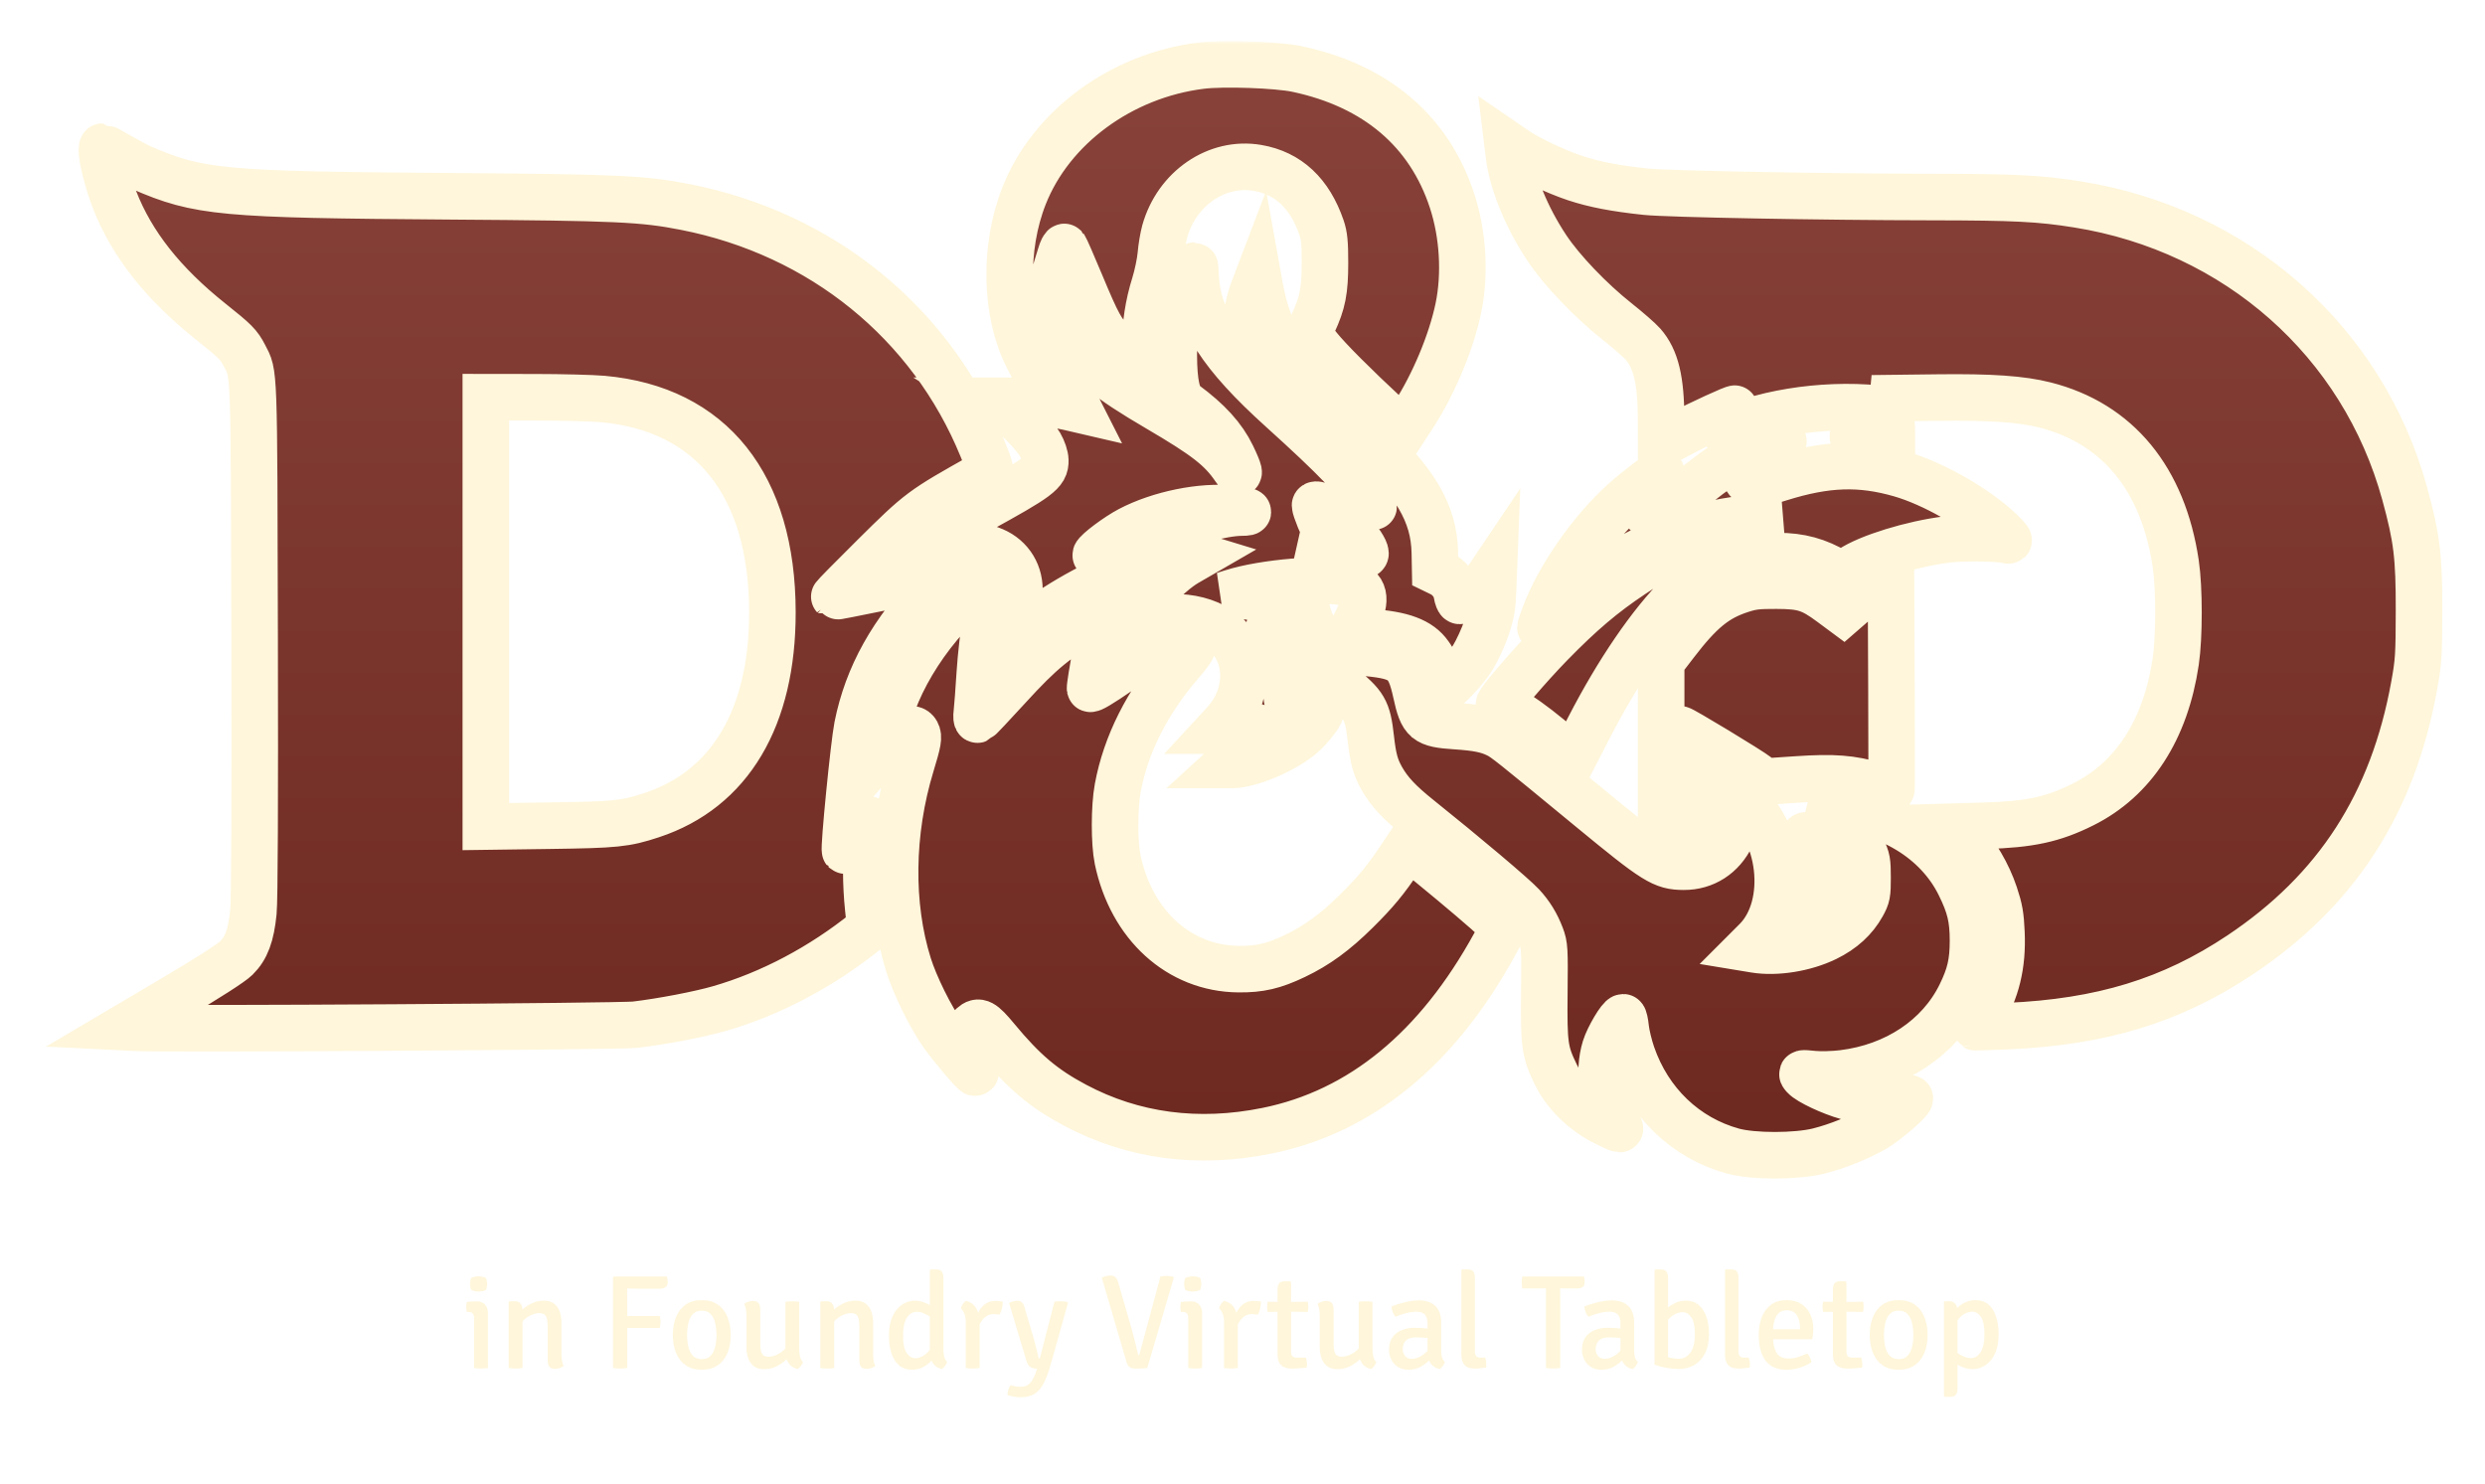 <svg width="427" height="255" viewBox="0 0 427 255" fill="none" xmlns="http://www.w3.org/2000/svg">
<g filter="url(#filter0_d)">
<mask id="path-1-outside-1" maskUnits="userSpaceOnUse" x="7.502" y="7.056" width="413" height="196" fill="black">
<rect fill="white" x="7.502" y="7.056" width="413" height="196"/>
<path fill-rule="evenodd" clip-rule="evenodd" d="M206.403 11.279C192.674 12.98 180.618 21.843 175.962 33.657C172.436 42.603 172.71 53.935 176.635 61.527L177.789 63.761L177.987 60.199C178.163 57.008 178.369 56.054 179.964 51.061C180.943 47.994 181.958 44.747 182.219 43.845C182.481 42.942 182.8 42.315 182.929 42.451C183.058 42.586 184.291 45.404 185.67 48.711C188.61 55.766 189.323 57.06 191.36 59.044C192.605 60.257 196.24 62.991 196.599 62.984C196.651 62.984 196.713 61.555 196.737 59.81C196.793 55.754 197.302 52.401 198.397 48.893C198.875 47.359 199.356 45.059 199.465 43.782C199.574 42.504 199.879 40.692 200.142 39.755C202.215 32.37 209.097 27.657 216.064 28.851C221.368 29.761 225.043 33.19 227.084 39.136C227.548 40.488 227.669 41.733 227.669 45.176C227.669 49.952 227.261 52.043 225.661 55.475L224.759 57.411L226.561 59.657C228.29 61.811 232.671 66.202 238.425 71.55L241.128 74.062L242.868 71.39C246.325 66.08 249.384 58.768 250.597 52.919C251.802 47.112 251.399 40.281 249.512 34.507C245.596 22.523 236.427 14.728 222.867 11.855C219.43 11.127 210.228 10.805 206.403 11.279ZM259.276 26.635C259.85 31.361 262.306 37.365 265.83 42.659C268.36 46.459 273.308 51.634 277.849 55.23C279.723 56.713 281.729 58.466 282.307 59.125C284.532 61.658 285.41 65.295 285.427 72.048L285.437 76.308L288.963 74.44C291.993 72.835 298.137 70.015 298.137 70.229C298.137 70.269 297.495 70.99 296.71 71.832C295.924 72.674 294.862 73.892 294.349 74.54L293.415 75.716L295.389 74.637C301.882 71.086 313.028 69.266 322.509 70.208L325.043 70.46L325.142 69.433L325.24 68.407L332.984 68.315C342.11 68.206 347.37 68.572 351.418 69.6C363.861 72.757 371.691 82.266 373.856 96.847C374.485 101.085 374.485 109.45 373.856 113.688C372.114 125.419 366.604 133.912 357.919 138.248C352.816 140.796 348.798 141.668 341.128 141.891L335.333 142.059L337.052 143.952C339.517 146.668 341.583 150.194 342.744 153.668C343.575 156.156 343.779 157.317 343.907 160.276C344.146 165.827 343.08 170.21 340.414 174.638C339.814 175.634 339.361 176.473 339.406 176.504C339.452 176.535 341.956 176.453 344.972 176.322C361.108 175.623 373.189 171.92 384.953 164.065C401.535 152.994 411.164 138.09 414.834 117.812C415.577 113.71 415.649 112.597 415.664 104.958C415.681 95.623 415.295 92.453 413.214 84.861C406.035 58.667 384.365 39.498 356.99 35.129C350.495 34.092 346.246 33.877 331.9 33.859C313.018 33.836 286.562 33.342 282.804 32.942C277.522 32.38 273.946 31.693 270.68 30.612C267.35 29.51 262.63 27.275 260.399 25.743L259.055 24.821L259.276 26.635ZM17.502 25.829C17.502 27.313 18.568 31.461 19.689 34.337C22.655 41.946 28.008 48.723 36.242 55.29C40.493 58.68 41.032 59.224 41.992 61.083C43.718 64.427 43.64 62.271 43.752 109.759C43.819 137.835 43.743 154.717 43.543 156.728C43.141 160.75 42.325 162.937 40.587 164.65C39.775 165.451 35.684 168.082 30.327 171.246L21.417 176.51L23.409 176.608C28.965 176.879 106.49 176.401 109.189 176.078C113.766 175.531 120.188 174.301 123.592 173.318C132.406 170.774 141.141 166.16 148.801 160.002L149.54 159.408L149.187 156.034C148.763 151.966 148.745 147.441 149.14 143.69C149.3 142.164 149.401 140.886 149.364 140.848C149.327 140.812 148.411 142.033 147.328 143.562C146.245 145.091 145.293 146.276 145.212 146.196C144.932 145.915 146.715 127.86 147.323 124.821C149.064 116.123 153.282 108.569 160.728 100.819L162.621 98.85L161.072 99.068C160.22 99.188 155.906 100.035 151.485 100.95C147.063 101.865 143.407 102.574 143.359 102.526C143.311 102.478 146.371 99.368 150.158 95.615C158.086 87.76 158.288 87.609 168.907 81.655C170.43 80.802 170.438 81.047 168.752 76.925C159.954 55.42 141.146 40.163 117.776 35.574C110.447 34.135 106.031 33.933 77.439 33.731C38.042 33.452 34.146 33.091 24.265 28.8C23.639 28.529 21.912 27.607 20.425 26.752C18.939 25.896 17.673 25.197 17.613 25.197C17.552 25.197 17.502 25.481 17.502 25.829ZM204.583 46.647C202.861 49.443 201.673 55.329 201.69 60.973C201.706 65.845 202.272 68.4 203.544 69.336C207.649 72.357 210.164 75.126 211.705 78.319C213.011 81.025 213.229 82.047 212.167 80.487C209.822 77.04 207.227 75.013 198.926 70.148C190.202 65.035 187.176 62.533 184.53 58.246C183.38 56.382 183.373 56.377 183.178 57.279C183.071 57.777 182.966 59.42 182.946 60.928C182.906 63.958 183.463 66.602 184.626 68.897L185.368 70.361L183.597 69.95C181.126 69.376 176.288 68.872 173.259 68.872H170.708L172.231 69.838C174.249 71.117 177.632 74.542 178.715 76.401C179.227 77.281 179.595 78.385 179.614 79.097C179.669 81.182 178.567 82.006 167.863 87.885C164.104 89.95 157.903 94.148 158.189 94.435C158.242 94.487 158.981 94.388 159.833 94.213C162.615 93.645 168.292 93.745 170.182 94.396C173.255 95.455 175.166 98.117 175.166 101.338C175.166 102.48 174.163 108.4 173.716 109.899C173.602 110.28 174.263 109.845 175.501 108.726C179.581 105.034 187.57 100.343 192.999 98.453C194.635 97.883 196.041 97.35 196.123 97.268C196.305 97.086 194.135 96.616 190.723 96.099C189.186 95.866 188.203 95.578 188.268 95.378C188.471 94.754 191.971 92.138 194.101 91.019C199.235 88.322 206.548 86.841 211.818 87.432C214.486 87.731 215.307 88.076 213.351 88.076C210.156 88.076 203.415 89.879 199.946 91.662C196.786 93.285 196.799 93.221 199.513 93.817C200.859 94.112 202.845 94.624 203.928 94.955L205.896 95.555L203.928 96.693C200.388 98.738 195.11 104.615 194.241 107.479L194.04 108.142L195.212 107.568C200.422 105.015 207.434 105.807 210.974 109.347C214.767 113.141 214.519 119.742 210.416 124.193L209.159 125.556H210.99C211.997 125.556 213.548 125.368 214.437 125.137C215.65 124.822 216.053 124.809 216.053 125.084C216.053 125.787 214.137 128.334 212.444 129.882L210.737 131.442H211.775C214.823 131.442 221.025 128.763 223.841 126.232C225.152 125.053 226.894 122.832 226.894 122.34C226.894 122.267 226.093 122.273 225.113 122.353C223.69 122.469 223.133 122.372 222.342 121.874C220.963 121.004 220.779 119.704 221.508 115.972L222.093 112.979L221.043 113.692C220.466 114.084 219.734 114.405 219.417 114.405C218.585 114.405 217.667 113.363 217.442 112.165C217.203 110.891 217.926 107.656 218.986 105.26C219.421 104.275 219.722 103.412 219.653 103.343C219.396 103.087 213.973 102.326 212.181 102.295L210.323 102.264L211.716 101.818C217.16 100.077 227.778 99.203 231.648 100.177C234.527 100.902 234.995 102.945 233.135 106.668L232.253 108.433L235.331 108.635C240.954 109.003 243.957 110.131 245.621 112.499C246.507 113.758 246.564 114.012 246.564 116.711V119.584L247.338 119.109C248.904 118.148 251.751 115.12 253.07 113.011C253.815 111.819 254.874 109.519 255.422 107.9C256.252 105.452 256.442 104.36 256.556 101.396L256.693 97.834L255.707 99.299C254.481 101.121 251.838 103.254 250.805 103.254C250.645 103.254 250.427 102.707 250.32 102.039C250.093 100.615 248.998 99.199 247.601 98.523L246.609 98.042L246.552 94.995C246.424 88.201 243.249 82.819 234.618 74.768C220.634 61.723 218.055 58.076 216.432 49.048L216.181 47.654L215.477 49.502C214.515 52.025 214.194 53.921 214.196 57.066C214.199 62.024 214.262 62.118 222.713 69.896C229.755 76.379 232.663 79.801 234.866 84.204C236.087 86.643 236.474 88.027 235.451 86.295C233.397 82.816 229.561 78.809 220.153 70.316C209.868 61.032 205.754 54.662 205.449 47.549C205.403 46.499 205.33 45.641 205.284 45.64C205.239 45.64 204.924 46.093 204.583 46.647ZM103.578 68.563C122.25 70.246 132.693 83.364 132.723 105.174C132.749 123.332 125.425 135.646 111.967 140.074C107.44 141.563 105.865 141.725 94.398 141.883L83.479 142.033V105.142V68.252L91.92 68.263C96.562 68.268 101.809 68.404 103.578 68.563ZM321.988 73.325C318.99 74.465 317.865 75.04 318.581 75.063C319.223 75.085 323.196 75.649 324.234 75.867L325.086 76.045V74.162C325.086 73.126 324.981 72.289 324.853 72.301C324.726 72.313 323.436 72.774 321.988 73.325ZM304.747 76.009C300.968 76.757 296.986 78.957 291.64 83.252C286.49 87.391 285.762 87.915 284.639 88.3C281.943 89.223 282.047 86.707 284.875 82.578C285.371 81.854 285.646 81.262 285.486 81.262C285.042 81.262 281.511 83.921 279.087 86.081C273.558 91.01 267.871 99.138 265.449 105.572C265.028 106.69 264.684 107.704 264.684 107.825C264.684 107.946 265.315 107.323 266.087 106.441C267.817 104.463 272.283 100.69 275.289 98.666C284.453 92.498 294.624 88.956 302.938 89.037L306.036 89.067L302.009 89.762C294.636 91.034 287.72 93.922 280.481 98.751C275.452 102.106 271.701 105.284 266.524 110.576C262.718 114.467 257.299 120.803 257.595 121.015C257.661 121.062 258.621 121.546 259.728 122.09C260.845 122.64 263.663 124.664 266.06 126.638L270.378 130.195L273.049 125.01C277.973 115.452 283.659 107.133 288.665 102.163C292.85 98.007 297.758 95.891 303.9 95.594C308.123 95.39 311.153 95.981 314.364 97.636L316.567 98.772L318.042 97.782C321.06 95.755 328.504 93.46 334.485 92.711C337.453 92.339 343.786 92.433 345.065 92.867C345.405 92.983 344.778 92.225 343.671 91.184C339.448 87.212 332.149 83.057 326.567 81.447C319.634 79.448 313.85 79.642 305.853 82.144C301.588 83.479 301.396 83.505 300.6 82.861C300.053 82.418 299.948 82.112 300.116 81.446C300.401 80.31 302.554 78.273 304.977 76.848C307.001 75.657 306.977 75.568 304.747 76.009ZM228.223 87.505C230.185 88.555 234.638 93.823 234.638 95.094C234.638 95.663 233.045 95.629 231.608 95.029C230.251 94.463 228.952 93.3 227.992 91.793C227.322 90.742 225.965 87.421 225.965 86.833C225.965 86.534 226.965 86.832 228.223 87.505ZM167.194 101.488C158.862 108.716 152.82 118.895 151.804 127.415L151.6 129.118L152.464 128.139C154.782 125.512 156.831 124.598 157.519 125.884C157.917 126.627 157.777 127.432 156.556 131.442C153.05 142.958 152.888 155.532 156.115 165.824C157.231 169.384 159.955 174.884 162.045 177.796C163.726 180.14 167.435 184.499 167.604 184.331C167.65 184.284 167.42 183.275 167.091 182.088C166.312 179.279 166.299 176.936 167.059 176.249C168.162 175.251 168.835 175.61 171.183 178.446C175.904 184.152 179.314 187.035 184.768 189.934C194.717 195.223 205.877 196.702 217.717 194.301C233.81 191.037 247.007 180.219 256.862 162.212L258.414 159.375L257.135 158.158C255.49 156.593 250.696 152.513 245.823 148.532L241.984 145.396L240.59 147.479C238.059 151.26 236.42 153.241 233.098 156.531C229.406 160.19 226.287 162.468 222.5 164.273C218.835 166.021 216.488 166.567 212.801 166.531C202.624 166.431 194.4 158.971 192.046 147.704C191.451 144.853 191.458 138.687 192.061 135.425C193.445 127.936 197.117 120.638 202.825 114.032C203.997 112.677 204.881 111.494 204.791 111.403C204.701 111.313 203.738 111.168 202.651 111.081C199.481 110.826 197.969 111.449 192.357 115.325C189.163 117.531 187.368 118.597 187.309 118.325C187.203 117.831 189.239 106.483 189.592 105.601C189.792 105.105 189.525 105.18 187.997 106.049C181.565 109.705 178.903 111.877 173.232 118.097C170.5 121.092 168.134 123.593 167.974 123.654C167.805 123.719 167.755 123.201 167.854 122.415C167.948 121.673 168.177 118.626 168.365 115.644C168.552 112.663 169.044 108.446 169.458 106.272C170.794 99.25 170.497 98.623 167.194 101.488ZM324.156 100.255C321.82 101.211 320.202 102.179 318.568 103.6L316.744 105.187L314.636 103.625C311.229 101.099 309.824 100.651 305.262 100.635C301.987 100.623 301.039 100.736 299.12 101.365C294.835 102.768 292.175 104.947 287.838 110.606L285.437 113.739V128.13V142.521L286.183 143.01C286.593 143.279 287.562 143.658 288.336 143.853C289.548 144.158 289.903 144.127 290.9 143.632C292.364 142.905 293.183 141.788 293.386 140.243C293.514 139.26 293.076 137.738 291.07 132.216C289.709 128.468 288.633 125.362 288.678 125.315C288.824 125.161 300.735 132.367 301.966 133.355L303.163 134.315L308.781 133.937C315.117 133.512 318.056 133.739 322.365 134.987C323.775 135.395 324.965 135.693 325.009 135.648C325.054 135.603 325.055 127.55 325.011 117.753L324.931 99.939L324.156 100.255ZM224.111 106.375C223.72 108.114 223.909 109.932 224.695 112C225.165 113.237 227.034 115.17 230.195 117.687C234.487 121.105 235 121.985 235.545 126.86C235.935 130.35 236.349 131.858 237.447 133.791C238.747 136.079 240.465 137.91 243.866 140.632C251.698 146.901 260.061 153.964 261.544 155.563C262.979 157.111 264.01 158.786 264.787 160.835C265.407 162.468 265.442 163.049 265.363 170.57C265.269 179.585 265.434 180.749 267.368 184.705C268.911 187.861 272.003 190.933 275.418 192.702C276.807 193.422 278.102 194.011 278.298 194.011C278.492 194.011 278.221 193.476 277.695 192.821C275.356 189.909 274.52 184.222 275.818 180.05C276.381 178.24 278.417 174.807 278.926 174.807C279.052 174.807 279.244 175.663 279.353 176.709C279.462 177.755 279.952 179.772 280.441 181.191C283.299 189.483 289.656 195.57 297.785 197.802C301.251 198.753 308.643 198.749 312.472 197.795C315.695 196.991 319.563 195.435 322.245 193.863C324.067 192.795 328.183 189.255 328.183 188.756C328.183 188.63 327.452 188.725 326.557 188.968C324.477 189.533 320.504 189.298 317.342 188.424C314.66 187.683 310.837 185.884 310.018 184.979C309.458 184.361 309.467 184.359 311.618 184.571C312.807 184.688 315.06 184.628 316.625 184.438C325.728 183.331 333.25 178.314 336.873 170.935C338.511 167.598 339.024 165.38 339.024 161.642C339.024 157.816 338.51 155.676 336.716 152.04C332.882 144.271 324.427 139.165 314.577 138.67L311.302 138.506L313.496 139.583C316.249 140.935 318.791 143.385 319.995 145.845C320.816 147.524 320.904 148.003 320.904 150.801C320.904 153.635 320.828 154.036 320.012 155.508C318.674 157.923 316.593 159.82 313.78 161.19C310.102 162.981 305.203 163.765 301.509 163.154L300.389 162.969L301.759 161.599C307.752 155.607 306.256 142.502 298.97 137.161L297.79 136.295L298.041 137.198C298.528 138.951 298.269 142.035 297.497 143.664C295.914 147.004 292.889 148.95 289.309 148.93C285.705 148.911 284.445 148.125 273.357 138.991C259.515 127.587 258.615 126.871 257.323 126.226C255.636 125.383 253.789 125.01 250.126 124.77C244.989 124.434 244.394 123.938 243.344 119.125C242.156 113.683 241.103 112.808 235.021 112.206C228.911 111.601 226.033 109.816 224.874 105.913L224.499 104.648L224.111 106.375ZM310.094 144.665C310.458 146.605 310.379 154.734 309.983 156.049C309.78 156.721 309.678 157.334 309.754 157.411C309.831 157.487 310.503 157.317 311.248 157.033C312.993 156.367 315.137 154.526 315.678 153.23C316.257 151.845 316.212 149.267 315.586 147.947C314.942 146.591 313.214 144.884 311.701 144.11C310.05 143.265 309.845 143.336 310.094 144.665Z"/>
</mask>
<path fill-rule="evenodd" clip-rule="evenodd" d="M206.403 11.279C192.674 12.98 180.618 21.843 175.962 33.657C172.436 42.603 172.71 53.935 176.635 61.527L177.789 63.761L177.987 60.199C178.163 57.008 178.369 56.054 179.964 51.061C180.943 47.994 181.958 44.747 182.219 43.845C182.481 42.942 182.8 42.315 182.929 42.451C183.058 42.586 184.291 45.404 185.67 48.711C188.61 55.766 189.323 57.06 191.36 59.044C192.605 60.257 196.24 62.991 196.599 62.984C196.651 62.984 196.713 61.555 196.737 59.81C196.793 55.754 197.302 52.401 198.397 48.893C198.875 47.359 199.356 45.059 199.465 43.782C199.574 42.504 199.879 40.692 200.142 39.755C202.215 32.37 209.097 27.657 216.064 28.851C221.368 29.761 225.043 33.19 227.084 39.136C227.548 40.488 227.669 41.733 227.669 45.176C227.669 49.952 227.261 52.043 225.661 55.475L224.759 57.411L226.561 59.657C228.29 61.811 232.671 66.202 238.425 71.55L241.128 74.062L242.868 71.39C246.325 66.08 249.384 58.768 250.597 52.919C251.802 47.112 251.399 40.281 249.512 34.507C245.596 22.523 236.427 14.728 222.867 11.855C219.43 11.127 210.228 10.805 206.403 11.279ZM259.276 26.635C259.85 31.361 262.306 37.365 265.83 42.659C268.36 46.459 273.308 51.634 277.849 55.23C279.723 56.713 281.729 58.466 282.307 59.125C284.532 61.658 285.41 65.295 285.427 72.048L285.437 76.308L288.963 74.44C291.993 72.835 298.137 70.015 298.137 70.229C298.137 70.269 297.495 70.99 296.71 71.832C295.924 72.674 294.862 73.892 294.349 74.54L293.415 75.716L295.389 74.637C301.882 71.086 313.028 69.266 322.509 70.208L325.043 70.46L325.142 69.433L325.24 68.407L332.984 68.315C342.11 68.206 347.37 68.572 351.418 69.6C363.861 72.757 371.691 82.266 373.856 96.847C374.485 101.085 374.485 109.45 373.856 113.688C372.114 125.419 366.604 133.912 357.919 138.248C352.816 140.796 348.798 141.668 341.128 141.891L335.333 142.059L337.052 143.952C339.517 146.668 341.583 150.194 342.744 153.668C343.575 156.156 343.779 157.317 343.907 160.276C344.146 165.827 343.08 170.21 340.414 174.638C339.814 175.634 339.361 176.473 339.406 176.504C339.452 176.535 341.956 176.453 344.972 176.322C361.108 175.623 373.189 171.92 384.953 164.065C401.535 152.994 411.164 138.09 414.834 117.812C415.577 113.71 415.649 112.597 415.664 104.958C415.681 95.623 415.295 92.453 413.214 84.861C406.035 58.667 384.365 39.498 356.99 35.129C350.495 34.092 346.246 33.877 331.9 33.859C313.018 33.836 286.562 33.342 282.804 32.942C277.522 32.38 273.946 31.693 270.68 30.612C267.35 29.51 262.63 27.275 260.399 25.743L259.055 24.821L259.276 26.635ZM17.502 25.829C17.502 27.313 18.568 31.461 19.689 34.337C22.655 41.946 28.008 48.723 36.242 55.29C40.493 58.68 41.032 59.224 41.992 61.083C43.718 64.427 43.64 62.271 43.752 109.759C43.819 137.835 43.743 154.717 43.543 156.728C43.141 160.75 42.325 162.937 40.587 164.65C39.775 165.451 35.684 168.082 30.327 171.246L21.417 176.51L23.409 176.608C28.965 176.879 106.49 176.401 109.189 176.078C113.766 175.531 120.188 174.301 123.592 173.318C132.406 170.774 141.141 166.16 148.801 160.002L149.54 159.408L149.187 156.034C148.763 151.966 148.745 147.441 149.14 143.69C149.3 142.164 149.401 140.886 149.364 140.848C149.327 140.812 148.411 142.033 147.328 143.562C146.245 145.091 145.293 146.276 145.212 146.196C144.932 145.915 146.715 127.86 147.323 124.821C149.064 116.123 153.282 108.569 160.728 100.819L162.621 98.85L161.072 99.068C160.22 99.188 155.906 100.035 151.485 100.95C147.063 101.865 143.407 102.574 143.359 102.526C143.311 102.478 146.371 99.368 150.158 95.615C158.086 87.76 158.288 87.609 168.907 81.655C170.43 80.802 170.438 81.047 168.752 76.925C159.954 55.42 141.146 40.163 117.776 35.574C110.447 34.135 106.031 33.933 77.439 33.731C38.042 33.452 34.146 33.091 24.265 28.8C23.639 28.529 21.912 27.607 20.425 26.752C18.939 25.896 17.673 25.197 17.613 25.197C17.552 25.197 17.502 25.481 17.502 25.829ZM204.583 46.647C202.861 49.443 201.673 55.329 201.69 60.973C201.706 65.845 202.272 68.4 203.544 69.336C207.649 72.357 210.164 75.126 211.705 78.319C213.011 81.025 213.229 82.047 212.167 80.487C209.822 77.04 207.227 75.013 198.926 70.148C190.202 65.035 187.176 62.533 184.53 58.246C183.38 56.382 183.373 56.377 183.178 57.279C183.071 57.777 182.966 59.42 182.946 60.928C182.906 63.958 183.463 66.602 184.626 68.897L185.368 70.361L183.597 69.95C181.126 69.376 176.288 68.872 173.259 68.872H170.708L172.231 69.838C174.249 71.117 177.632 74.542 178.715 76.401C179.227 77.281 179.595 78.385 179.614 79.097C179.669 81.182 178.567 82.006 167.863 87.885C164.104 89.95 157.903 94.148 158.189 94.435C158.242 94.487 158.981 94.388 159.833 94.213C162.615 93.645 168.292 93.745 170.182 94.396C173.255 95.455 175.166 98.117 175.166 101.338C175.166 102.48 174.163 108.4 173.716 109.899C173.602 110.28 174.263 109.845 175.501 108.726C179.581 105.034 187.57 100.343 192.999 98.453C194.635 97.883 196.041 97.35 196.123 97.268C196.305 97.086 194.135 96.616 190.723 96.099C189.186 95.866 188.203 95.578 188.268 95.378C188.471 94.754 191.971 92.138 194.101 91.019C199.235 88.322 206.548 86.841 211.818 87.432C214.486 87.731 215.307 88.076 213.351 88.076C210.156 88.076 203.415 89.879 199.946 91.662C196.786 93.285 196.799 93.221 199.513 93.817C200.859 94.112 202.845 94.624 203.928 94.955L205.896 95.555L203.928 96.693C200.388 98.738 195.11 104.615 194.241 107.479L194.04 108.142L195.212 107.568C200.422 105.015 207.434 105.807 210.974 109.347C214.767 113.141 214.519 119.742 210.416 124.193L209.159 125.556H210.99C211.997 125.556 213.548 125.368 214.437 125.137C215.65 124.822 216.053 124.809 216.053 125.084C216.053 125.787 214.137 128.334 212.444 129.882L210.737 131.442H211.775C214.823 131.442 221.025 128.763 223.841 126.232C225.152 125.053 226.894 122.832 226.894 122.34C226.894 122.267 226.093 122.273 225.113 122.353C223.69 122.469 223.133 122.372 222.342 121.874C220.963 121.004 220.779 119.704 221.508 115.972L222.093 112.979L221.043 113.692C220.466 114.084 219.734 114.405 219.417 114.405C218.585 114.405 217.667 113.363 217.442 112.165C217.203 110.891 217.926 107.656 218.986 105.26C219.421 104.275 219.722 103.412 219.653 103.343C219.396 103.087 213.973 102.326 212.181 102.295L210.323 102.264L211.716 101.818C217.16 100.077 227.778 99.203 231.648 100.177C234.527 100.902 234.995 102.945 233.135 106.668L232.253 108.433L235.331 108.635C240.954 109.003 243.957 110.131 245.621 112.499C246.507 113.758 246.564 114.012 246.564 116.711V119.584L247.338 119.109C248.904 118.148 251.751 115.12 253.07 113.011C253.815 111.819 254.874 109.519 255.422 107.9C256.252 105.452 256.442 104.36 256.556 101.396L256.693 97.834L255.707 99.299C254.481 101.121 251.838 103.254 250.805 103.254C250.645 103.254 250.427 102.707 250.32 102.039C250.093 100.615 248.998 99.199 247.601 98.523L246.609 98.042L246.552 94.995C246.424 88.201 243.249 82.819 234.618 74.768C220.634 61.723 218.055 58.076 216.432 49.048L216.181 47.654L215.477 49.502C214.515 52.025 214.194 53.921 214.196 57.066C214.199 62.024 214.262 62.118 222.713 69.896C229.755 76.379 232.663 79.801 234.866 84.204C236.087 86.643 236.474 88.027 235.451 86.295C233.397 82.816 229.561 78.809 220.153 70.316C209.868 61.032 205.754 54.662 205.449 47.549C205.403 46.499 205.33 45.641 205.284 45.64C205.239 45.64 204.924 46.093 204.583 46.647ZM103.578 68.563C122.25 70.246 132.693 83.364 132.723 105.174C132.749 123.332 125.425 135.646 111.967 140.074C107.44 141.563 105.865 141.725 94.398 141.883L83.479 142.033V105.142V68.252L91.92 68.263C96.562 68.268 101.809 68.404 103.578 68.563ZM321.988 73.325C318.99 74.465 317.865 75.04 318.581 75.063C319.223 75.085 323.196 75.649 324.234 75.867L325.086 76.045V74.162C325.086 73.126 324.981 72.289 324.853 72.301C324.726 72.313 323.436 72.774 321.988 73.325ZM304.747 76.009C300.968 76.757 296.986 78.957 291.64 83.252C286.49 87.391 285.762 87.915 284.639 88.3C281.943 89.223 282.047 86.707 284.875 82.578C285.371 81.854 285.646 81.262 285.486 81.262C285.042 81.262 281.511 83.921 279.087 86.081C273.558 91.01 267.871 99.138 265.449 105.572C265.028 106.69 264.684 107.704 264.684 107.825C264.684 107.946 265.315 107.323 266.087 106.441C267.817 104.463 272.283 100.69 275.289 98.666C284.453 92.498 294.624 88.956 302.938 89.037L306.036 89.067L302.009 89.762C294.636 91.034 287.72 93.922 280.481 98.751C275.452 102.106 271.701 105.284 266.524 110.576C262.718 114.467 257.299 120.803 257.595 121.015C257.661 121.062 258.621 121.546 259.728 122.09C260.845 122.64 263.663 124.664 266.06 126.638L270.378 130.195L273.049 125.01C277.973 115.452 283.659 107.133 288.665 102.163C292.85 98.007 297.758 95.891 303.9 95.594C308.123 95.39 311.153 95.981 314.364 97.636L316.567 98.772L318.042 97.782C321.06 95.755 328.504 93.46 334.485 92.711C337.453 92.339 343.786 92.433 345.065 92.867C345.405 92.983 344.778 92.225 343.671 91.184C339.448 87.212 332.149 83.057 326.567 81.447C319.634 79.448 313.85 79.642 305.853 82.144C301.588 83.479 301.396 83.505 300.6 82.861C300.053 82.418 299.948 82.112 300.116 81.446C300.401 80.31 302.554 78.273 304.977 76.848C307.001 75.657 306.977 75.568 304.747 76.009ZM228.223 87.505C230.185 88.555 234.638 93.823 234.638 95.094C234.638 95.663 233.045 95.629 231.608 95.029C230.251 94.463 228.952 93.3 227.992 91.793C227.322 90.742 225.965 87.421 225.965 86.833C225.965 86.534 226.965 86.832 228.223 87.505ZM167.194 101.488C158.862 108.716 152.82 118.895 151.804 127.415L151.6 129.118L152.464 128.139C154.782 125.512 156.831 124.598 157.519 125.884C157.917 126.627 157.777 127.432 156.556 131.442C153.05 142.958 152.888 155.532 156.115 165.824C157.231 169.384 159.955 174.884 162.045 177.796C163.726 180.14 167.435 184.499 167.604 184.331C167.65 184.284 167.42 183.275 167.091 182.088C166.312 179.279 166.299 176.936 167.059 176.249C168.162 175.251 168.835 175.61 171.183 178.446C175.904 184.152 179.314 187.035 184.768 189.934C194.717 195.223 205.877 196.702 217.717 194.301C233.81 191.037 247.007 180.219 256.862 162.212L258.414 159.375L257.135 158.158C255.49 156.593 250.696 152.513 245.823 148.532L241.984 145.396L240.59 147.479C238.059 151.26 236.42 153.241 233.098 156.531C229.406 160.19 226.287 162.468 222.5 164.273C218.835 166.021 216.488 166.567 212.801 166.531C202.624 166.431 194.4 158.971 192.046 147.704C191.451 144.853 191.458 138.687 192.061 135.425C193.445 127.936 197.117 120.638 202.825 114.032C203.997 112.677 204.881 111.494 204.791 111.403C204.701 111.313 203.738 111.168 202.651 111.081C199.481 110.826 197.969 111.449 192.357 115.325C189.163 117.531 187.368 118.597 187.309 118.325C187.203 117.831 189.239 106.483 189.592 105.601C189.792 105.105 189.525 105.18 187.997 106.049C181.565 109.705 178.903 111.877 173.232 118.097C170.5 121.092 168.134 123.593 167.974 123.654C167.805 123.719 167.755 123.201 167.854 122.415C167.948 121.673 168.177 118.626 168.365 115.644C168.552 112.663 169.044 108.446 169.458 106.272C170.794 99.25 170.497 98.623 167.194 101.488ZM324.156 100.255C321.82 101.211 320.202 102.179 318.568 103.6L316.744 105.187L314.636 103.625C311.229 101.099 309.824 100.651 305.262 100.635C301.987 100.623 301.039 100.736 299.12 101.365C294.835 102.768 292.175 104.947 287.838 110.606L285.437 113.739V128.13V142.521L286.183 143.01C286.593 143.279 287.562 143.658 288.336 143.853C289.548 144.158 289.903 144.127 290.9 143.632C292.364 142.905 293.183 141.788 293.386 140.243C293.514 139.26 293.076 137.738 291.07 132.216C289.709 128.468 288.633 125.362 288.678 125.315C288.824 125.161 300.735 132.367 301.966 133.355L303.163 134.315L308.781 133.937C315.117 133.512 318.056 133.739 322.365 134.987C323.775 135.395 324.965 135.693 325.009 135.648C325.054 135.603 325.055 127.55 325.011 117.753L324.931 99.939L324.156 100.255ZM224.111 106.375C223.72 108.114 223.909 109.932 224.695 112C225.165 113.237 227.034 115.17 230.195 117.687C234.487 121.105 235 121.985 235.545 126.86C235.935 130.35 236.349 131.858 237.447 133.791C238.747 136.079 240.465 137.91 243.866 140.632C251.698 146.901 260.061 153.964 261.544 155.563C262.979 157.111 264.01 158.786 264.787 160.835C265.407 162.468 265.442 163.049 265.363 170.57C265.269 179.585 265.434 180.749 267.368 184.705C268.911 187.861 272.003 190.933 275.418 192.702C276.807 193.422 278.102 194.011 278.298 194.011C278.492 194.011 278.221 193.476 277.695 192.821C275.356 189.909 274.52 184.222 275.818 180.05C276.381 178.24 278.417 174.807 278.926 174.807C279.052 174.807 279.244 175.663 279.353 176.709C279.462 177.755 279.952 179.772 280.441 181.191C283.299 189.483 289.656 195.57 297.785 197.802C301.251 198.753 308.643 198.749 312.472 197.795C315.695 196.991 319.563 195.435 322.245 193.863C324.067 192.795 328.183 189.255 328.183 188.756C328.183 188.63 327.452 188.725 326.557 188.968C324.477 189.533 320.504 189.298 317.342 188.424C314.66 187.683 310.837 185.884 310.018 184.979C309.458 184.361 309.467 184.359 311.618 184.571C312.807 184.688 315.06 184.628 316.625 184.438C325.728 183.331 333.25 178.314 336.873 170.935C338.511 167.598 339.024 165.38 339.024 161.642C339.024 157.816 338.51 155.676 336.716 152.04C332.882 144.271 324.427 139.165 314.577 138.67L311.302 138.506L313.496 139.583C316.249 140.935 318.791 143.385 319.995 145.845C320.816 147.524 320.904 148.003 320.904 150.801C320.904 153.635 320.828 154.036 320.012 155.508C318.674 157.923 316.593 159.82 313.78 161.19C310.102 162.981 305.203 163.765 301.509 163.154L300.389 162.969L301.759 161.599C307.752 155.607 306.256 142.502 298.97 137.161L297.79 136.295L298.041 137.198C298.528 138.951 298.269 142.035 297.497 143.664C295.914 147.004 292.889 148.95 289.309 148.93C285.705 148.911 284.445 148.125 273.357 138.991C259.515 127.587 258.615 126.871 257.323 126.226C255.636 125.383 253.789 125.01 250.126 124.77C244.989 124.434 244.394 123.938 243.344 119.125C242.156 113.683 241.103 112.808 235.021 112.206C228.911 111.601 226.033 109.816 224.874 105.913L224.499 104.648L224.111 106.375ZM310.094 144.665C310.458 146.605 310.379 154.734 309.983 156.049C309.78 156.721 309.678 157.334 309.754 157.411C309.831 157.487 310.503 157.317 311.248 157.033C312.993 156.367 315.137 154.526 315.678 153.23C316.257 151.845 316.212 149.267 315.586 147.947C314.942 146.591 313.214 144.884 311.701 144.11C310.05 143.265 309.845 143.336 310.094 144.665Z" fill="url(#paint0_linear)"/>
<path fill-rule="evenodd" clip-rule="evenodd" d="M206.403 11.279C192.674 12.98 180.618 21.843 175.962 33.657C172.436 42.603 172.71 53.935 176.635 61.527L177.789 63.761L177.987 60.199C178.163 57.008 178.369 56.054 179.964 51.061C180.943 47.994 181.958 44.747 182.219 43.845C182.481 42.942 182.8 42.315 182.929 42.451C183.058 42.586 184.291 45.404 185.67 48.711C188.61 55.766 189.323 57.06 191.36 59.044C192.605 60.257 196.24 62.991 196.599 62.984C196.651 62.984 196.713 61.555 196.737 59.81C196.793 55.754 197.302 52.401 198.397 48.893C198.875 47.359 199.356 45.059 199.465 43.782C199.574 42.504 199.879 40.692 200.142 39.755C202.215 32.37 209.097 27.657 216.064 28.851C221.368 29.761 225.043 33.19 227.084 39.136C227.548 40.488 227.669 41.733 227.669 45.176C227.669 49.952 227.261 52.043 225.661 55.475L224.759 57.411L226.561 59.657C228.29 61.811 232.671 66.202 238.425 71.55L241.128 74.062L242.868 71.39C246.325 66.08 249.384 58.768 250.597 52.919C251.802 47.112 251.399 40.281 249.512 34.507C245.596 22.523 236.427 14.728 222.867 11.855C219.43 11.127 210.228 10.805 206.403 11.279ZM259.276 26.635C259.85 31.361 262.306 37.365 265.83 42.659C268.36 46.459 273.308 51.634 277.849 55.23C279.723 56.713 281.729 58.466 282.307 59.125C284.532 61.658 285.41 65.295 285.427 72.048L285.437 76.308L288.963 74.44C291.993 72.835 298.137 70.015 298.137 70.229C298.137 70.269 297.495 70.99 296.71 71.832C295.924 72.674 294.862 73.892 294.349 74.54L293.415 75.716L295.389 74.637C301.882 71.086 313.028 69.266 322.509 70.208L325.043 70.46L325.142 69.433L325.24 68.407L332.984 68.315C342.11 68.206 347.37 68.572 351.418 69.6C363.861 72.757 371.691 82.266 373.856 96.847C374.485 101.085 374.485 109.45 373.856 113.688C372.114 125.419 366.604 133.912 357.919 138.248C352.816 140.796 348.798 141.668 341.128 141.891L335.333 142.059L337.052 143.952C339.517 146.668 341.583 150.194 342.744 153.668C343.575 156.156 343.779 157.317 343.907 160.276C344.146 165.827 343.08 170.21 340.414 174.638C339.814 175.634 339.361 176.473 339.406 176.504C339.452 176.535 341.956 176.453 344.972 176.322C361.108 175.623 373.189 171.92 384.953 164.065C401.535 152.994 411.164 138.09 414.834 117.812C415.577 113.71 415.649 112.597 415.664 104.958C415.681 95.623 415.295 92.453 413.214 84.861C406.035 58.667 384.365 39.498 356.99 35.129C350.495 34.092 346.246 33.877 331.9 33.859C313.018 33.836 286.562 33.342 282.804 32.942C277.522 32.38 273.946 31.693 270.68 30.612C267.35 29.51 262.63 27.275 260.399 25.743L259.055 24.821L259.276 26.635ZM17.502 25.829C17.502 27.313 18.568 31.461 19.689 34.337C22.655 41.946 28.008 48.723 36.242 55.29C40.493 58.68 41.032 59.224 41.992 61.083C43.718 64.427 43.64 62.271 43.752 109.759C43.819 137.835 43.743 154.717 43.543 156.728C43.141 160.75 42.325 162.937 40.587 164.65C39.775 165.451 35.684 168.082 30.327 171.246L21.417 176.51L23.409 176.608C28.965 176.879 106.49 176.401 109.189 176.078C113.766 175.531 120.188 174.301 123.592 173.318C132.406 170.774 141.141 166.16 148.801 160.002L149.54 159.408L149.187 156.034C148.763 151.966 148.745 147.441 149.14 143.69C149.3 142.164 149.401 140.886 149.364 140.848C149.327 140.812 148.411 142.033 147.328 143.562C146.245 145.091 145.293 146.276 145.212 146.196C144.932 145.915 146.715 127.86 147.323 124.821C149.064 116.123 153.282 108.569 160.728 100.819L162.621 98.85L161.072 99.068C160.22 99.188 155.906 100.035 151.485 100.95C147.063 101.865 143.407 102.574 143.359 102.526C143.311 102.478 146.371 99.368 150.158 95.615C158.086 87.76 158.288 87.609 168.907 81.655C170.43 80.802 170.438 81.047 168.752 76.925C159.954 55.42 141.146 40.163 117.776 35.574C110.447 34.135 106.031 33.933 77.439 33.731C38.042 33.452 34.146 33.091 24.265 28.8C23.639 28.529 21.912 27.607 20.425 26.752C18.939 25.896 17.673 25.197 17.613 25.197C17.552 25.197 17.502 25.481 17.502 25.829ZM204.583 46.647C202.861 49.443 201.673 55.329 201.69 60.973C201.706 65.845 202.272 68.4 203.544 69.336C207.649 72.357 210.164 75.126 211.705 78.319C213.011 81.025 213.229 82.047 212.167 80.487C209.822 77.04 207.227 75.013 198.926 70.148C190.202 65.035 187.176 62.533 184.53 58.246C183.38 56.382 183.373 56.377 183.178 57.279C183.071 57.777 182.966 59.42 182.946 60.928C182.906 63.958 183.463 66.602 184.626 68.897L185.368 70.361L183.597 69.95C181.126 69.376 176.288 68.872 173.259 68.872H170.708L172.231 69.838C174.249 71.117 177.632 74.542 178.715 76.401C179.227 77.281 179.595 78.385 179.614 79.097C179.669 81.182 178.567 82.006 167.863 87.885C164.104 89.95 157.903 94.148 158.189 94.435C158.242 94.487 158.981 94.388 159.833 94.213C162.615 93.645 168.292 93.745 170.182 94.396C173.255 95.455 175.166 98.117 175.166 101.338C175.166 102.48 174.163 108.4 173.716 109.899C173.602 110.28 174.263 109.845 175.501 108.726C179.581 105.034 187.57 100.343 192.999 98.453C194.635 97.883 196.041 97.35 196.123 97.268C196.305 97.086 194.135 96.616 190.723 96.099C189.186 95.866 188.203 95.578 188.268 95.378C188.471 94.754 191.971 92.138 194.101 91.019C199.235 88.322 206.548 86.841 211.818 87.432C214.486 87.731 215.307 88.076 213.351 88.076C210.156 88.076 203.415 89.879 199.946 91.662C196.786 93.285 196.799 93.221 199.513 93.817C200.859 94.112 202.845 94.624 203.928 94.955L205.896 95.555L203.928 96.693C200.388 98.738 195.11 104.615 194.241 107.479L194.04 108.142L195.212 107.568C200.422 105.015 207.434 105.807 210.974 109.347C214.767 113.141 214.519 119.742 210.416 124.193L209.159 125.556H210.99C211.997 125.556 213.548 125.368 214.437 125.137C215.65 124.822 216.053 124.809 216.053 125.084C216.053 125.787 214.137 128.334 212.444 129.882L210.737 131.442H211.775C214.823 131.442 221.025 128.763 223.841 126.232C225.152 125.053 226.894 122.832 226.894 122.34C226.894 122.267 226.093 122.273 225.113 122.353C223.69 122.469 223.133 122.372 222.342 121.874C220.963 121.004 220.779 119.704 221.508 115.972L222.093 112.979L221.043 113.692C220.466 114.084 219.734 114.405 219.417 114.405C218.585 114.405 217.667 113.363 217.442 112.165C217.203 110.891 217.926 107.656 218.986 105.26C219.421 104.275 219.722 103.412 219.653 103.343C219.396 103.087 213.973 102.326 212.181 102.295L210.323 102.264L211.716 101.818C217.16 100.077 227.778 99.203 231.648 100.177C234.527 100.902 234.995 102.945 233.135 106.668L232.253 108.433L235.331 108.635C240.954 109.003 243.957 110.131 245.621 112.499C246.507 113.758 246.564 114.012 246.564 116.711V119.584L247.338 119.109C248.904 118.148 251.751 115.12 253.07 113.011C253.815 111.819 254.874 109.519 255.422 107.9C256.252 105.452 256.442 104.36 256.556 101.396L256.693 97.834L255.707 99.299C254.481 101.121 251.838 103.254 250.805 103.254C250.645 103.254 250.427 102.707 250.32 102.039C250.093 100.615 248.998 99.199 247.601 98.523L246.609 98.042L246.552 94.995C246.424 88.201 243.249 82.819 234.618 74.768C220.634 61.723 218.055 58.076 216.432 49.048L216.181 47.654L215.477 49.502C214.515 52.025 214.194 53.921 214.196 57.066C214.199 62.024 214.262 62.118 222.713 69.896C229.755 76.379 232.663 79.801 234.866 84.204C236.087 86.643 236.474 88.027 235.451 86.295C233.397 82.816 229.561 78.809 220.153 70.316C209.868 61.032 205.754 54.662 205.449 47.549C205.403 46.499 205.33 45.641 205.284 45.64C205.239 45.64 204.924 46.093 204.583 46.647ZM103.578 68.563C122.25 70.246 132.693 83.364 132.723 105.174C132.749 123.332 125.425 135.646 111.967 140.074C107.44 141.563 105.865 141.725 94.398 141.883L83.479 142.033V105.142V68.252L91.92 68.263C96.562 68.268 101.809 68.404 103.578 68.563ZM321.988 73.325C318.99 74.465 317.865 75.04 318.581 75.063C319.223 75.085 323.196 75.649 324.234 75.867L325.086 76.045V74.162C325.086 73.126 324.981 72.289 324.853 72.301C324.726 72.313 323.436 72.774 321.988 73.325ZM304.747 76.009C300.968 76.757 296.986 78.957 291.64 83.252C286.49 87.391 285.762 87.915 284.639 88.3C281.943 89.223 282.047 86.707 284.875 82.578C285.371 81.854 285.646 81.262 285.486 81.262C285.042 81.262 281.511 83.921 279.087 86.081C273.558 91.01 267.871 99.138 265.449 105.572C265.028 106.69 264.684 107.704 264.684 107.825C264.684 107.946 265.315 107.323 266.087 106.441C267.817 104.463 272.283 100.69 275.289 98.666C284.453 92.498 294.624 88.956 302.938 89.037L306.036 89.067L302.009 89.762C294.636 91.034 287.72 93.922 280.481 98.751C275.452 102.106 271.701 105.284 266.524 110.576C262.718 114.467 257.299 120.803 257.595 121.015C257.661 121.062 258.621 121.546 259.728 122.09C260.845 122.64 263.663 124.664 266.06 126.638L270.378 130.195L273.049 125.01C277.973 115.452 283.659 107.133 288.665 102.163C292.85 98.007 297.758 95.891 303.9 95.594C308.123 95.39 311.153 95.981 314.364 97.636L316.567 98.772L318.042 97.782C321.06 95.755 328.504 93.46 334.485 92.711C337.453 92.339 343.786 92.433 345.065 92.867C345.405 92.983 344.778 92.225 343.671 91.184C339.448 87.212 332.149 83.057 326.567 81.447C319.634 79.448 313.85 79.642 305.853 82.144C301.588 83.479 301.396 83.505 300.6 82.861C300.053 82.418 299.948 82.112 300.116 81.446C300.401 80.31 302.554 78.273 304.977 76.848C307.001 75.657 306.977 75.568 304.747 76.009ZM228.223 87.505C230.185 88.555 234.638 93.823 234.638 95.094C234.638 95.663 233.045 95.629 231.608 95.029C230.251 94.463 228.952 93.3 227.992 91.793C227.322 90.742 225.965 87.421 225.965 86.833C225.965 86.534 226.965 86.832 228.223 87.505ZM167.194 101.488C158.862 108.716 152.82 118.895 151.804 127.415L151.6 129.118L152.464 128.139C154.782 125.512 156.831 124.598 157.519 125.884C157.917 126.627 157.777 127.432 156.556 131.442C153.05 142.958 152.888 155.532 156.115 165.824C157.231 169.384 159.955 174.884 162.045 177.796C163.726 180.14 167.435 184.499 167.604 184.331C167.65 184.284 167.42 183.275 167.091 182.088C166.312 179.279 166.299 176.936 167.059 176.249C168.162 175.251 168.835 175.61 171.183 178.446C175.904 184.152 179.314 187.035 184.768 189.934C194.717 195.223 205.877 196.702 217.717 194.301C233.81 191.037 247.007 180.219 256.862 162.212L258.414 159.375L257.135 158.158C255.49 156.593 250.696 152.513 245.823 148.532L241.984 145.396L240.59 147.479C238.059 151.26 236.42 153.241 233.098 156.531C229.406 160.19 226.287 162.468 222.5 164.273C218.835 166.021 216.488 166.567 212.801 166.531C202.624 166.431 194.4 158.971 192.046 147.704C191.451 144.853 191.458 138.687 192.061 135.425C193.445 127.936 197.117 120.638 202.825 114.032C203.997 112.677 204.881 111.494 204.791 111.403C204.701 111.313 203.738 111.168 202.651 111.081C199.481 110.826 197.969 111.449 192.357 115.325C189.163 117.531 187.368 118.597 187.309 118.325C187.203 117.831 189.239 106.483 189.592 105.601C189.792 105.105 189.525 105.18 187.997 106.049C181.565 109.705 178.903 111.877 173.232 118.097C170.5 121.092 168.134 123.593 167.974 123.654C167.805 123.719 167.755 123.201 167.854 122.415C167.948 121.673 168.177 118.626 168.365 115.644C168.552 112.663 169.044 108.446 169.458 106.272C170.794 99.25 170.497 98.623 167.194 101.488ZM324.156 100.255C321.82 101.211 320.202 102.179 318.568 103.6L316.744 105.187L314.636 103.625C311.229 101.099 309.824 100.651 305.262 100.635C301.987 100.623 301.039 100.736 299.12 101.365C294.835 102.768 292.175 104.947 287.838 110.606L285.437 113.739V128.13V142.521L286.183 143.01C286.593 143.279 287.562 143.658 288.336 143.853C289.548 144.158 289.903 144.127 290.9 143.632C292.364 142.905 293.183 141.788 293.386 140.243C293.514 139.26 293.076 137.738 291.07 132.216C289.709 128.468 288.633 125.362 288.678 125.315C288.824 125.161 300.735 132.367 301.966 133.355L303.163 134.315L308.781 133.937C315.117 133.512 318.056 133.739 322.365 134.987C323.775 135.395 324.965 135.693 325.009 135.648C325.054 135.603 325.055 127.55 325.011 117.753L324.931 99.939L324.156 100.255ZM224.111 106.375C223.72 108.114 223.909 109.932 224.695 112C225.165 113.237 227.034 115.17 230.195 117.687C234.487 121.105 235 121.985 235.545 126.86C235.935 130.35 236.349 131.858 237.447 133.791C238.747 136.079 240.465 137.91 243.866 140.632C251.698 146.901 260.061 153.964 261.544 155.563C262.979 157.111 264.01 158.786 264.787 160.835C265.407 162.468 265.442 163.049 265.363 170.57C265.269 179.585 265.434 180.749 267.368 184.705C268.911 187.861 272.003 190.933 275.418 192.702C276.807 193.422 278.102 194.011 278.298 194.011C278.492 194.011 278.221 193.476 277.695 192.821C275.356 189.909 274.52 184.222 275.818 180.05C276.381 178.24 278.417 174.807 278.926 174.807C279.052 174.807 279.244 175.663 279.353 176.709C279.462 177.755 279.952 179.772 280.441 181.191C283.299 189.483 289.656 195.57 297.785 197.802C301.251 198.753 308.643 198.749 312.472 197.795C315.695 196.991 319.563 195.435 322.245 193.863C324.067 192.795 328.183 189.255 328.183 188.756C328.183 188.63 327.452 188.725 326.557 188.968C324.477 189.533 320.504 189.298 317.342 188.424C314.66 187.683 310.837 185.884 310.018 184.979C309.458 184.361 309.467 184.359 311.618 184.571C312.807 184.688 315.06 184.628 316.625 184.438C325.728 183.331 333.25 178.314 336.873 170.935C338.511 167.598 339.024 165.38 339.024 161.642C339.024 157.816 338.51 155.676 336.716 152.04C332.882 144.271 324.427 139.165 314.577 138.67L311.302 138.506L313.496 139.583C316.249 140.935 318.791 143.385 319.995 145.845C320.816 147.524 320.904 148.003 320.904 150.801C320.904 153.635 320.828 154.036 320.012 155.508C318.674 157.923 316.593 159.82 313.78 161.19C310.102 162.981 305.203 163.765 301.509 163.154L300.389 162.969L301.759 161.599C307.752 155.607 306.256 142.502 298.97 137.161L297.79 136.295L298.041 137.198C298.528 138.951 298.269 142.035 297.497 143.664C295.914 147.004 292.889 148.95 289.309 148.93C285.705 148.911 284.445 148.125 273.357 138.991C259.515 127.587 258.615 126.871 257.323 126.226C255.636 125.383 253.789 125.01 250.126 124.77C244.989 124.434 244.394 123.938 243.344 119.125C242.156 113.683 241.103 112.808 235.021 112.206C228.911 111.601 226.033 109.816 224.874 105.913L224.499 104.648L224.111 106.375ZM310.094 144.665C310.458 146.605 310.379 154.734 309.983 156.049C309.78 156.721 309.678 157.334 309.754 157.411C309.831 157.487 310.503 157.317 311.248 157.033C312.993 156.367 315.137 154.526 315.678 153.23C316.257 151.845 316.212 149.267 315.586 147.947C314.942 146.591 313.214 144.884 311.701 144.11C310.05 143.265 309.845 143.336 310.094 144.665Z" stroke="#FFF6DB" stroke-width="8" mask="url(#path-1-outside-1)"/>
</g>
<g filter="url(#filter1_ddd)">
<path d="M83.846 231.423C83.516 231.485 83.121 231.516 82.66 231.516C82.192 231.516 81.793 231.485 81.462 231.423V222.982C81.462 222.576 81.389 222.276 81.244 222.084C81.098 221.885 80.837 221.785 80.46 221.785H80.207C80.138 221.516 80.103 221.24 80.103 220.956C80.103 220.664 80.138 220.372 80.207 220.081C80.499 220.042 80.771 220.015 81.025 220C81.286 219.985 81.501 219.977 81.67 219.977H81.981C82.556 219.977 83.009 220.161 83.339 220.53C83.677 220.89 83.846 221.389 83.846 222.027V231.423ZM80.76 216.983C80.76 216.591 80.829 216.25 80.967 215.958C81.105 215.873 81.293 215.804 81.531 215.751C81.769 215.697 82.004 215.67 82.234 215.67C82.449 215.67 82.683 215.697 82.936 215.751C83.19 215.804 83.378 215.873 83.501 215.958C83.57 216.088 83.62 216.253 83.65 216.453C83.689 216.645 83.708 216.822 83.708 216.983C83.708 217.367 83.639 217.708 83.501 218.008C83.385 218.092 83.197 218.161 82.936 218.215C82.683 218.261 82.449 218.284 82.234 218.284C82.004 218.284 81.766 218.261 81.52 218.215C81.282 218.161 81.098 218.092 80.967 218.008C80.829 217.708 80.76 217.367 80.76 216.983Z" fill="#FFF6DB"/>
<path d="M96.478 228.994C96.478 229.393 96.505 229.773 96.559 230.134C96.613 230.487 96.713 230.798 96.859 231.066C96.69 231.212 96.471 231.331 96.202 231.423C95.933 231.523 95.653 231.573 95.362 231.573C94.901 231.573 94.575 231.447 94.383 231.193C94.198 230.94 94.106 230.564 94.106 230.065V224.203C94.106 223.435 94.006 222.875 93.807 222.522C93.607 222.169 93.227 221.992 92.667 221.992C92.214 221.992 91.722 222.119 91.193 222.372C90.663 222.625 90.195 222.971 89.788 223.409V231.423C89.465 231.485 89.07 231.516 88.602 231.516C88.133 231.516 87.734 231.485 87.404 231.423V220.104L87.554 219.954H88.452C88.897 219.954 89.22 220.081 89.419 220.334C89.627 220.58 89.746 220.925 89.776 221.37C90.268 220.925 90.828 220.56 91.458 220.276C92.087 219.992 92.743 219.85 93.427 219.85C94.148 219.85 94.732 220.019 95.177 220.357C95.63 220.687 95.96 221.14 96.168 221.716C96.375 222.284 96.478 222.921 96.478 223.627V228.994Z" fill="#FFF6DB"/>
<path d="M107.778 231.423C107.586 231.462 107.383 231.485 107.168 231.493C106.961 231.508 106.757 231.516 106.558 231.516C106.366 231.516 106.158 231.508 105.936 231.493C105.721 231.485 105.517 231.462 105.325 231.423V215.831L105.475 215.693H114.596C114.688 215.985 114.734 216.307 114.734 216.66C114.734 217.42 114.269 217.8 113.34 217.8H109.955C109.149 217.8 108.419 217.789 107.767 217.766C107.767 218.226 107.767 218.683 107.767 219.136C107.774 219.589 107.778 220.038 107.778 220.484V222.499C107.955 222.491 108.124 222.487 108.285 222.487C108.454 222.487 108.611 222.487 108.757 222.487H113.375C113.413 222.641 113.444 222.817 113.467 223.017C113.49 223.209 113.502 223.37 113.502 223.501C113.502 223.639 113.49 223.804 113.467 223.996C113.444 224.188 113.413 224.368 113.375 224.537H108.757C108.611 224.537 108.454 224.537 108.285 224.537C108.124 224.529 107.955 224.526 107.778 224.526V231.423Z" fill="#FFF6DB"/>
<path d="M125.562 225.735C125.562 226.917 125.374 227.957 124.998 228.855C124.622 229.754 124.065 230.456 123.328 230.963C122.591 231.47 121.674 231.723 120.576 231.723C119.486 231.723 118.572 231.47 117.835 230.963C117.098 230.448 116.542 229.742 116.165 228.844C115.797 227.938 115.613 226.902 115.613 225.735C115.613 224.568 115.801 223.535 116.177 222.637C116.553 221.731 117.11 221.025 117.847 220.518C118.584 220.011 119.493 219.758 120.576 219.758C121.681 219.758 122.603 220.015 123.34 220.53C124.077 221.036 124.629 221.743 124.998 222.649C125.374 223.547 125.562 224.575 125.562 225.735ZM118.066 225.735C118.066 226.456 118.138 227.136 118.284 227.773C118.43 228.403 118.687 228.917 119.056 229.316C119.424 229.708 119.939 229.903 120.599 229.903C121.252 229.903 121.758 229.708 122.119 229.316C122.488 228.917 122.745 228.403 122.891 227.773C123.036 227.136 123.109 226.456 123.109 225.735C123.109 225.028 123.036 224.357 122.891 223.719C122.745 223.082 122.488 222.564 122.119 222.165C121.758 221.766 121.252 221.566 120.599 221.566C119.939 221.566 119.424 221.766 119.056 222.165C118.687 222.564 118.43 223.082 118.284 223.719C118.138 224.357 118.066 225.028 118.066 225.735Z" fill="#FFF6DB"/>
<path d="M128.258 222.487C128.258 222.088 128.231 221.712 128.177 221.359C128.123 220.998 128.023 220.683 127.878 220.414C128.054 220.261 128.277 220.138 128.546 220.046C128.814 219.946 129.091 219.896 129.375 219.896C129.843 219.896 130.169 220.027 130.354 220.288C130.545 220.541 130.641 220.917 130.641 221.416V227.278C130.641 228.046 130.737 228.606 130.929 228.959C131.129 229.312 131.509 229.489 132.069 229.489C132.522 229.489 133.014 229.362 133.543 229.109C134.073 228.855 134.545 228.506 134.96 228.061V220.057C135.282 219.996 135.674 219.965 136.134 219.965C136.603 219.965 137.002 219.996 137.332 220.057V228.199C137.332 228.644 137.378 229.067 137.47 229.466C137.562 229.857 137.731 230.164 137.977 230.387C137.915 230.602 137.8 230.828 137.631 231.066C137.463 231.297 137.282 231.473 137.09 231.596C136.583 231.496 136.173 231.297 135.858 230.997C135.551 230.698 135.321 230.337 135.167 229.915C134.668 230.406 134.085 230.817 133.417 231.147C132.749 231.47 132.046 231.631 131.309 231.631C130.595 231.631 130.012 231.466 129.559 231.136C129.114 230.798 128.784 230.345 128.569 229.777C128.361 229.201 128.258 228.56 128.258 227.854V222.487Z" fill="#FFF6DB"/>
<path d="M150.031 228.994C150.031 229.393 150.058 229.773 150.112 230.134C150.165 230.487 150.265 230.798 150.411 231.066C150.242 231.212 150.023 231.331 149.755 231.423C149.486 231.523 149.206 231.573 148.914 231.573C148.453 231.573 148.127 231.447 147.935 231.193C147.751 230.94 147.659 230.564 147.659 230.065V224.203C147.659 223.435 147.559 222.875 147.359 222.522C147.16 222.169 146.78 221.992 146.219 221.992C145.766 221.992 145.275 222.119 144.745 222.372C144.216 222.625 143.747 222.971 143.34 223.409V231.423C143.018 231.485 142.623 231.516 142.154 231.516C141.686 231.516 141.287 231.485 140.957 231.423V220.104L141.106 219.954H142.005C142.45 219.954 142.772 220.081 142.972 220.334C143.179 220.58 143.298 220.925 143.329 221.37C143.82 220.925 144.381 220.56 145.01 220.276C145.64 219.992 146.296 219.85 146.979 219.85C147.701 219.85 148.284 220.019 148.73 220.357C149.183 220.687 149.513 221.14 149.72 221.716C149.927 222.284 150.031 222.921 150.031 223.627V228.994Z" fill="#FFF6DB"/>
<path d="M152.746 225.873C152.746 224.506 152.961 223.378 153.391 222.487C153.821 221.597 154.374 220.937 155.049 220.507C155.725 220.069 156.431 219.85 157.168 219.85C157.652 219.85 158.109 219.923 158.539 220.069C158.969 220.207 159.379 220.388 159.771 220.61V214.634L159.921 214.484H160.819C161.318 214.484 161.656 214.607 161.832 214.852C162.016 215.09 162.109 215.474 162.109 216.004V228.188C162.109 228.633 162.151 229.051 162.235 229.443C162.327 229.834 162.5 230.141 162.753 230.364C162.692 230.579 162.573 230.809 162.396 231.055C162.228 231.293 162.047 231.473 161.855 231.596C161.395 231.504 161.018 231.331 160.727 231.078C160.435 230.825 160.212 230.518 160.059 230.157C159.667 230.602 159.184 230.974 158.608 231.274C158.04 231.573 157.406 231.723 156.708 231.723C155.833 231.723 155.099 231.477 154.508 230.986C153.925 230.487 153.483 229.8 153.184 228.925C152.892 228.042 152.746 227.024 152.746 225.873ZM155.176 225.884C155.176 227.259 155.383 228.245 155.798 228.844C156.213 229.443 156.7 229.742 157.26 229.742C157.667 229.742 158.097 229.623 158.55 229.385C159.011 229.147 159.418 228.779 159.771 228.28V222.591C159.425 222.361 159.057 222.165 158.665 222.004C158.282 221.842 157.89 221.762 157.491 221.762C156.846 221.762 156.297 222.1 155.844 222.775C155.399 223.443 155.176 224.48 155.176 225.884Z" fill="#FFF6DB"/>
<path d="M165.097 221.151C165.151 220.937 165.262 220.702 165.431 220.449C165.6 220.196 165.777 220.008 165.961 219.885C166.514 220.008 166.963 220.246 167.308 220.599C167.662 220.952 167.919 221.397 168.08 221.935C168.349 221.351 168.725 220.867 169.209 220.484C169.692 220.092 170.318 219.896 171.086 219.896C171.293 219.896 171.492 219.908 171.684 219.931C171.876 219.954 172.084 219.985 172.306 220.023C172.306 220.345 172.26 220.722 172.168 221.151C172.084 221.574 171.938 221.946 171.73 222.268C171.577 222.23 171.42 222.207 171.258 222.199C171.105 222.184 170.951 222.173 170.798 222.165C170.176 222.165 169.665 222.341 169.266 222.695C168.875 223.04 168.56 223.447 168.322 223.915V231.423C167.999 231.485 167.604 231.516 167.136 231.516C166.675 231.516 166.28 231.485 165.95 231.423V223.524C165.95 222.91 165.857 222.407 165.673 222.015C165.489 221.624 165.297 221.336 165.097 221.151Z" fill="#FFF6DB"/>
<path d="M180.472 231.066C180.134 232.233 179.762 233.216 179.355 234.015C178.956 234.813 178.442 235.419 177.812 235.834C177.182 236.249 176.357 236.456 175.336 236.456C174.975 236.456 174.576 236.414 174.139 236.329C173.709 236.252 173.375 236.172 173.137 236.087C173.114 235.811 173.152 235.504 173.252 235.166C173.359 234.828 173.49 234.567 173.643 234.383C173.835 234.444 174.092 234.506 174.415 234.567C174.737 234.629 175.048 234.659 175.348 234.659C176.123 234.659 176.71 234.402 177.11 233.888C177.516 233.373 177.85 232.683 178.111 231.815L178.192 231.539C177.716 231.523 177.336 231.431 177.052 231.262C176.768 231.086 176.553 230.767 176.407 230.306L173.39 220.242C173.92 219.996 174.4 219.873 174.829 219.873C175.113 219.873 175.355 219.95 175.555 220.104C175.762 220.249 175.92 220.53 176.027 220.944L177.593 226.241C177.747 226.771 177.9 227.358 178.054 228.003C178.215 228.648 178.346 229.189 178.445 229.627C178.476 229.735 178.549 229.788 178.664 229.788L181.186 220.046C181.332 220.015 181.497 219.992 181.681 219.977C181.866 219.954 182.038 219.942 182.199 219.942C182.414 219.942 182.626 219.958 182.833 219.988C183.04 220.011 183.24 220.054 183.432 220.115L183.512 220.253L180.472 231.066Z" fill="#FFF6DB"/>
<path d="M199.404 215.693C199.565 215.655 199.734 215.632 199.911 215.624C200.095 215.609 200.279 215.601 200.463 215.601C200.648 215.601 200.843 215.616 201.051 215.647C201.258 215.67 201.438 215.705 201.592 215.751L201.696 215.912L197.135 231.435C196.529 231.496 195.895 231.527 195.235 231.527C194.759 231.527 194.391 231.447 194.13 231.285C193.876 231.116 193.684 230.805 193.554 230.353L189.316 215.9C189.546 215.801 189.788 215.716 190.042 215.647C190.295 215.57 190.552 215.532 190.813 215.532C191.151 215.532 191.427 215.624 191.642 215.808C191.857 215.985 192.026 216.292 192.149 216.729L194.544 225.032C194.706 225.6 194.874 226.253 195.051 226.99C195.235 227.727 195.396 228.395 195.535 228.994C195.573 229.147 195.646 229.224 195.753 229.224L199.404 215.693Z" fill="#FFF6DB"/>
<path d="M206.56 231.423C206.23 231.485 205.835 231.516 205.374 231.516C204.906 231.516 204.507 231.485 204.176 231.423V222.982C204.176 222.576 204.104 222.276 203.958 222.084C203.812 221.885 203.551 221.785 203.175 221.785H202.921C202.852 221.516 202.818 221.24 202.818 220.956C202.818 220.664 202.852 220.372 202.921 220.081C203.213 220.042 203.486 220.015 203.739 220C204 219.985 204.215 219.977 204.384 219.977H204.695C205.27 219.977 205.723 220.161 206.054 220.53C206.391 220.89 206.56 221.389 206.56 222.027V231.423ZM203.474 216.983C203.474 216.591 203.543 216.25 203.681 215.958C203.819 215.873 204.008 215.804 204.246 215.751C204.484 215.697 204.718 215.67 204.948 215.67C205.163 215.67 205.397 215.697 205.65 215.751C205.904 215.804 206.092 215.873 206.215 215.958C206.284 216.088 206.334 216.253 206.364 216.453C206.403 216.645 206.422 216.822 206.422 216.983C206.422 217.367 206.353 217.708 206.215 218.008C206.1 218.092 205.912 218.161 205.65 218.215C205.397 218.261 205.163 218.284 204.948 218.284C204.718 218.284 204.48 218.261 204.234 218.215C203.996 218.161 203.812 218.092 203.681 218.008C203.543 217.708 203.474 217.367 203.474 216.983Z" fill="#FFF6DB"/>
<path d="M209.473 221.151C209.527 220.937 209.638 220.702 209.807 220.449C209.976 220.196 210.153 220.008 210.337 219.885C210.89 220.008 211.339 220.246 211.684 220.599C212.037 220.952 212.295 221.397 212.456 221.935C212.725 221.351 213.101 220.867 213.584 220.484C214.068 220.092 214.694 219.896 215.461 219.896C215.669 219.896 215.868 219.908 216.06 219.931C216.252 219.954 216.46 219.985 216.682 220.023C216.682 220.345 216.636 220.722 216.544 221.151C216.46 221.574 216.314 221.946 216.106 222.268C215.953 222.23 215.795 222.207 215.634 222.199C215.481 222.184 215.327 222.173 215.174 222.165C214.552 222.165 214.041 222.341 213.642 222.695C213.25 223.04 212.936 223.447 212.698 223.915V231.423C212.375 231.485 211.98 231.516 211.512 231.516C211.051 231.516 210.656 231.485 210.325 231.423V223.524C210.325 222.91 210.233 222.407 210.049 222.015C209.865 221.624 209.673 221.336 209.473 221.151Z" fill="#FFF6DB"/>
<path d="M219.518 218.042C219.518 217.513 219.607 217.129 219.783 216.891C219.96 216.645 220.301 216.522 220.808 216.522H221.706L221.845 216.672V220.069L224.7 220.034C224.77 220.334 224.804 220.622 224.804 220.898C224.804 221.213 224.77 221.508 224.7 221.785L221.845 221.75V228.637C221.845 228.944 221.918 229.189 222.063 229.374C222.209 229.55 222.455 229.639 222.8 229.639H224.378C224.509 229.992 224.574 230.391 224.574 230.836C224.574 230.928 224.57 231.02 224.562 231.113C224.562 231.197 224.551 231.278 224.528 231.354C224.144 231.4 223.733 231.439 223.296 231.47C222.858 231.508 222.413 231.527 221.96 231.527C220.332 231.527 219.518 230.736 219.518 229.155V221.762L217.837 221.785C217.768 221.508 217.733 221.213 217.733 220.898C217.733 220.622 217.768 220.334 217.837 220.034L219.518 220.057V218.042Z" fill="#FFF6DB"/>
<path d="M226.771 222.487C226.771 222.088 226.744 221.712 226.69 221.359C226.636 220.998 226.537 220.683 226.391 220.414C226.567 220.261 226.79 220.138 227.059 220.046C227.327 219.946 227.604 219.896 227.888 219.896C228.356 219.896 228.682 220.027 228.867 220.288C229.059 220.541 229.155 220.917 229.155 221.416V227.278C229.155 228.046 229.251 228.606 229.442 228.959C229.642 229.312 230.022 229.489 230.582 229.489C231.035 229.489 231.527 229.362 232.057 229.109C232.586 228.855 233.058 228.506 233.473 228.061V220.057C233.795 219.996 234.187 219.965 234.648 219.965C235.116 219.965 235.515 219.996 235.845 220.057V228.199C235.845 228.644 235.891 229.067 235.983 229.466C236.075 229.857 236.244 230.164 236.49 230.387C236.429 230.602 236.313 230.828 236.145 231.066C235.976 231.297 235.795 231.473 235.603 231.596C235.097 231.496 234.686 231.297 234.371 230.997C234.064 230.698 233.834 230.337 233.68 229.915C233.181 230.406 232.598 230.817 231.93 231.147C231.262 231.47 230.559 231.631 229.822 231.631C229.108 231.631 228.525 231.466 228.072 231.136C227.627 230.798 227.297 230.345 227.082 229.777C226.874 229.201 226.771 228.56 226.771 227.854V222.487Z" fill="#FFF6DB"/>
<path d="M238.675 228.326C238.675 227.451 238.867 226.733 239.251 226.172C239.642 225.612 240.168 225.197 240.829 224.929C241.496 224.652 242.245 224.514 243.074 224.514C243.397 224.514 243.75 224.526 244.134 224.549C244.525 224.564 244.913 224.599 245.297 224.652V223.766C245.297 223.044 245.132 222.526 244.801 222.211C244.471 221.896 244.011 221.739 243.42 221.739C242.836 221.739 242.233 221.827 241.612 222.004C240.997 222.173 240.391 222.376 239.792 222.614C239.6 222.422 239.439 222.161 239.309 221.831C239.178 221.493 239.105 221.171 239.09 220.864C239.742 220.587 240.506 220.342 241.381 220.127C242.264 219.912 243.097 219.804 243.88 219.804C245.009 219.804 245.919 220.119 246.609 220.748C247.3 221.378 247.646 222.353 247.646 223.673V228.395C247.646 228.825 247.684 229.205 247.761 229.535C247.845 229.857 248.022 230.134 248.291 230.364C248.222 230.579 248.103 230.809 247.934 231.055C247.765 231.293 247.584 231.473 247.393 231.596C246.917 231.504 246.529 231.328 246.229 231.066C245.938 230.805 245.715 230.498 245.562 230.145C245.147 230.544 244.648 230.909 244.064 231.239C243.481 231.562 242.813 231.723 242.061 231.723C241.301 231.723 240.667 231.554 240.161 231.216C239.662 230.878 239.289 230.448 239.044 229.926C238.798 229.404 238.675 228.871 238.675 228.326ZM241.036 228.165C241.036 228.633 241.17 229.032 241.439 229.362C241.708 229.685 242.091 229.846 242.59 229.846C243.02 229.846 243.477 229.727 243.961 229.489C244.445 229.251 244.89 228.902 245.297 228.441V226.264C244.951 226.226 244.598 226.199 244.237 226.184C243.884 226.168 243.546 226.161 243.224 226.161C242.525 226.161 241.984 226.337 241.6 226.691C241.224 227.044 241.036 227.535 241.036 228.165Z" fill="#FFF6DB"/>
<path d="M255.196 229.639C255.327 229.992 255.392 230.391 255.392 230.836C255.392 230.928 255.388 231.02 255.381 231.113C255.373 231.197 255.361 231.278 255.346 231.354C255.077 231.393 254.759 231.431 254.39 231.47C254.029 231.508 253.692 231.527 253.377 231.527C251.865 231.527 251.108 230.736 251.108 229.155V214.634L251.258 214.484H252.156C252.655 214.484 252.993 214.607 253.17 214.852C253.346 215.09 253.434 215.474 253.434 216.004V228.625C253.434 229.301 253.738 229.639 254.344 229.639H255.196Z" fill="#FFF6DB"/>
<path d="M265.645 219.436C265.645 219.129 265.645 218.848 265.645 218.595C265.645 218.342 265.645 218.054 265.645 217.731C265.484 217.731 265.261 217.735 264.977 217.743C264.693 217.751 264.47 217.754 264.309 217.754H261.58C261.542 217.578 261.515 217.401 261.499 217.225C261.484 217.048 261.476 216.883 261.476 216.729C261.476 216.576 261.484 216.411 261.499 216.234C261.515 216.058 261.542 215.877 261.58 215.693H272.163C272.255 215.992 272.301 216.315 272.301 216.66C272.301 217.06 272.19 217.344 271.967 217.513C271.745 217.674 271.399 217.754 270.931 217.754H269.422C269.269 217.754 269.046 217.751 268.754 217.743C268.47 217.735 268.251 217.731 268.098 217.731H268.086C268.086 218.054 268.086 218.342 268.086 218.595C268.094 218.848 268.098 219.129 268.098 219.436V231.423C267.898 231.462 267.687 231.485 267.465 231.493C267.25 231.508 267.05 231.516 266.866 231.516C266.681 231.516 266.478 231.508 266.255 231.493C266.04 231.485 265.837 231.462 265.645 231.423V219.436Z" fill="#FFF6DB"/>
<path d="M271.828 228.326C271.828 227.451 272.02 226.733 272.404 226.172C272.795 225.612 273.321 225.197 273.981 224.929C274.649 224.652 275.398 224.514 276.227 224.514C276.549 224.514 276.902 224.526 277.286 224.549C277.678 224.564 278.065 224.599 278.449 224.652V223.766C278.449 223.044 278.284 222.526 277.954 222.211C277.624 221.896 277.163 221.739 276.572 221.739C275.989 221.739 275.386 221.827 274.764 222.004C274.15 222.173 273.544 222.376 272.945 222.614C272.753 222.422 272.592 222.161 272.461 221.831C272.331 221.493 272.258 221.171 272.242 220.864C272.895 220.587 273.659 220.342 274.534 220.127C275.417 219.912 276.25 219.804 277.033 219.804C278.161 219.804 279.071 220.119 279.762 220.748C280.453 221.378 280.798 222.353 280.798 223.673V228.395C280.798 228.825 280.837 229.205 280.914 229.535C280.998 229.857 281.175 230.134 281.443 230.364C281.374 230.579 281.255 230.809 281.086 231.055C280.917 231.293 280.737 231.473 280.545 231.596C280.069 231.504 279.681 231.328 279.382 231.066C279.09 230.805 278.868 230.498 278.714 230.145C278.3 230.544 277.801 230.909 277.217 231.239C276.634 231.562 275.966 231.723 275.213 231.723C274.453 231.723 273.82 231.554 273.313 231.216C272.814 230.878 272.442 230.448 272.196 229.926C271.951 229.404 271.828 228.871 271.828 228.326ZM274.188 228.165C274.188 228.633 274.323 229.032 274.592 229.362C274.86 229.685 275.244 229.846 275.743 229.846C276.173 229.846 276.63 229.727 277.113 229.489C277.597 229.251 278.042 228.902 278.449 228.441V226.264C278.104 226.226 277.751 226.199 277.39 226.184C277.037 226.168 276.699 226.161 276.376 226.161C275.678 226.161 275.137 226.337 274.753 226.691C274.377 227.044 274.188 227.535 274.188 228.165Z" fill="#FFF6DB"/>
<path d="M293.658 225.597C293.658 226.94 293.424 228.057 292.955 228.948C292.487 229.83 291.861 230.495 291.078 230.94C290.295 231.377 289.431 231.596 288.487 231.596C287.75 231.596 287.029 231.531 286.322 231.4C285.616 231.27 284.94 231.086 284.295 230.848V214.634L284.445 214.484H285.332C285.831 214.484 286.169 214.607 286.345 214.852C286.529 215.09 286.622 215.474 286.622 216.004V221.025C286.998 220.71 287.439 220.438 287.946 220.207C288.46 219.969 289.036 219.85 289.673 219.85C290.548 219.85 291.282 220.096 291.873 220.587C292.464 221.079 292.909 221.758 293.209 222.625C293.508 223.485 293.658 224.476 293.658 225.597ZM289.121 221.842C288.675 221.835 288.23 221.95 287.785 222.188C287.347 222.426 286.959 222.741 286.622 223.132V229.558C287.19 229.742 287.815 229.834 288.499 229.834C289.297 229.834 289.95 229.481 290.456 228.775C290.971 228.069 291.228 227.017 291.228 225.62C291.228 224.284 291.024 223.32 290.618 222.729C290.218 222.138 289.719 221.842 289.121 221.842Z" fill="#FFF6DB"/>
<path d="M300.494 229.639C300.625 229.992 300.69 230.391 300.69 230.836C300.69 230.928 300.686 231.02 300.679 231.113C300.671 231.197 300.66 231.278 300.644 231.354C300.375 231.393 300.057 231.431 299.688 231.47C299.328 231.508 298.99 231.527 298.675 231.527C297.163 231.527 296.406 230.736 296.406 229.155V214.634L296.556 214.484H297.454C297.953 214.484 298.291 214.607 298.468 214.852C298.644 215.09 298.733 215.474 298.733 216.004V228.625C298.733 229.301 299.036 229.639 299.642 229.639H300.494Z" fill="#FFF6DB"/>
<path d="M311.266 230.422C310.713 230.813 310.057 231.128 309.297 231.366C308.537 231.604 307.757 231.723 306.959 231.723C306.045 231.723 305.281 231.562 304.667 231.239C304.053 230.909 303.566 230.468 303.205 229.915C302.844 229.354 302.587 228.717 302.433 228.003C302.28 227.282 302.203 226.533 302.203 225.758C302.203 224.614 302.379 223.589 302.733 222.683C303.093 221.777 303.627 221.063 304.333 220.541C305.047 220.019 305.938 219.758 307.005 219.758C308.003 219.758 308.84 219.977 309.515 220.414C310.199 220.852 310.713 221.443 311.058 222.188C311.404 222.925 311.577 223.75 311.577 224.664C311.577 225.032 311.561 225.351 311.531 225.62C311.508 225.881 311.465 226.168 311.404 226.483H304.667C304.713 227.443 304.924 228.234 305.301 228.855C305.677 229.477 306.349 229.788 307.316 229.788C307.892 229.788 308.448 229.704 308.986 229.535C309.523 229.366 310.037 229.159 310.529 228.913C310.721 229.097 310.882 229.335 311.012 229.627C311.151 229.919 311.235 230.184 311.266 230.422ZM307.005 221.508C306.268 221.508 305.704 221.796 305.312 222.372C304.928 222.948 304.713 223.746 304.667 224.767H309.297V224.468C309.297 223.662 309.12 222.967 308.767 222.384C308.414 221.8 307.826 221.508 307.005 221.508Z" fill="#FFF6DB"/>
<path d="M314.95 218.042C314.95 217.513 315.039 217.129 315.215 216.891C315.392 216.645 315.733 216.522 316.24 216.522H317.138L317.276 216.672V220.069L320.132 220.034C320.201 220.334 320.236 220.622 320.236 220.898C320.236 221.213 320.201 221.508 320.132 221.785L317.276 221.75V228.637C317.276 228.944 317.349 229.189 317.495 229.374C317.641 229.55 317.887 229.639 318.232 229.639H319.81C319.94 229.992 320.006 230.391 320.006 230.836C320.006 230.928 320.002 231.02 319.994 231.113C319.994 231.197 319.983 231.278 319.96 231.354C319.576 231.4 319.165 231.439 318.727 231.47C318.29 231.508 317.845 231.527 317.392 231.527C315.764 231.527 314.95 230.736 314.95 229.155V221.762L313.269 221.785C313.2 221.508 313.165 221.213 313.165 220.898C313.165 220.622 313.2 220.334 313.269 220.034L314.95 220.057V218.042Z" fill="#FFF6DB"/>
<path d="M331.225 225.735C331.225 226.917 331.037 227.957 330.661 228.855C330.285 229.754 329.728 230.456 328.991 230.963C328.254 231.47 327.337 231.723 326.239 231.723C325.149 231.723 324.235 231.47 323.498 230.963C322.761 230.448 322.205 229.742 321.829 228.844C321.46 227.938 321.276 226.902 321.276 225.735C321.276 224.568 321.464 223.535 321.84 222.637C322.216 221.731 322.773 221.025 323.51 220.518C324.247 220.011 325.157 219.758 326.239 219.758C327.345 219.758 328.266 220.015 329.003 220.53C329.74 221.036 330.293 221.743 330.661 222.649C331.037 223.547 331.225 224.575 331.225 225.735ZM323.729 225.735C323.729 226.456 323.802 227.136 323.947 227.773C324.093 228.403 324.35 228.917 324.719 229.316C325.087 229.708 325.602 229.903 326.262 229.903C326.915 229.903 327.421 229.708 327.782 229.316C328.151 228.917 328.408 228.403 328.554 227.773C328.7 227.136 328.772 226.456 328.772 225.735C328.772 225.028 328.7 224.357 328.554 223.719C328.408 223.082 328.151 222.564 327.782 222.165C327.421 221.766 326.915 221.566 326.262 221.566C325.602 221.566 325.087 221.766 324.719 222.165C324.35 222.564 324.093 223.082 323.947 223.719C323.802 224.357 323.729 225.028 323.729 225.735Z" fill="#FFF6DB"/>
<path d="M334.9 219.954C335.667 219.954 336.136 220.342 336.304 221.117C336.688 220.725 337.149 220.403 337.686 220.15C338.231 219.889 338.823 219.758 339.46 219.758C340.335 219.758 341.064 220.004 341.648 220.495C342.239 220.986 342.68 221.674 342.972 222.556C343.271 223.432 343.421 224.445 343.421 225.597C343.421 226.971 343.206 228.103 342.776 228.994C342.346 229.884 341.794 230.544 341.118 230.974C340.442 231.404 339.736 231.619 338.999 231.619C338.508 231.619 338.043 231.55 337.606 231.412C337.176 231.266 336.761 231.082 336.362 230.859V234.867C336.362 235.396 336.27 235.78 336.086 236.018C335.909 236.264 335.571 236.387 335.072 236.387H334.174L334.024 236.237V220.104L334.174 219.954H334.9ZM338.907 221.739C338.492 221.739 338.055 221.862 337.594 222.107C337.134 222.345 336.723 222.725 336.362 223.247V228.867C336.715 229.097 337.088 229.297 337.479 229.466C337.871 229.635 338.27 229.719 338.677 229.719C339.322 229.719 339.867 229.385 340.312 228.717C340.765 228.042 340.991 227.001 340.991 225.597C340.991 224.222 340.784 223.236 340.369 222.637C339.955 222.038 339.467 221.739 338.907 221.739Z" fill="#FFF6DB"/>
</g>
<defs>
<filter id="filter0_d" x="0.895" y="0.056" width="425.77" height="209.457" filterUnits="userSpaceOnUse" color-interpolation-filters="sRGB">
<feFlood flood-opacity="0" result="BackgroundImageFix"/>
<feColorMatrix in="SourceAlpha" type="matrix" values="0 0 0 0 0 0 0 0 0 0 0 0 0 0 0 0 0 0 127 0"/>
<feOffset/>
<feGaussianBlur stdDeviation="3.5"/>
<feColorMatrix type="matrix" values="0 0 0 0 0 0 0 0 0 0 0 0 0 0 0 0 0 0 1 0"/>
<feBlend mode="normal" in2="BackgroundImageFix" result="effect1_dropShadow"/>
<feBlend mode="normal" in="SourceGraphic" in2="effect1_dropShadow" result="shape"/>
</filter>
<filter id="filter1_ddd" x="64.107" y="200.611" width="295.31" height="53.965" filterUnits="userSpaceOnUse" color-interpolation-filters="sRGB">
<feFlood flood-opacity="0" result="BackgroundImageFix"/>
<feColorMatrix in="SourceAlpha" type="matrix" values="0 0 0 0 0 0 0 0 0 0 0 0 0 0 0 0 0 0 127 0"/>
<feOffset dy="2.124"/>
<feGaussianBlur stdDeviation="7.998"/>
<feColorMatrix type="matrix" values="0 0 0 0 0 0 0 0 0 0 0 0 0 0 0 0 0 0 1 0"/>
<feBlend mode="normal" in2="BackgroundImageFix" result="effect1_dropShadow"/>
<feColorMatrix in="SourceAlpha" type="matrix" values="0 0 0 0 0 0 0 0 0 0 0 0 0 0 0 0 0 0 127 0"/>
<feOffset dy="1.523"/>
<feGaussianBlur stdDeviation="2.285"/>
<feColorMatrix type="matrix" values="0 0 0 0 0 0 0 0 0 0 0 0 0 0 0 0 0 0 1 0"/>
<feBlend mode="normal" in2="effect1_dropShadow" result="effect2_dropShadow"/>
<feColorMatrix in="SourceAlpha" type="matrix" values="0 0 0 0 0 0 0 0 0 0 0 0 0 0 0 0 0 0 127 0"/>
<feOffset/>
<feGaussianBlur stdDeviation="1.523"/>
<feColorMatrix type="matrix" values="0 0 0 0 0 0 0 0 0 0 0 0 0 0 0 0 0 0 0.8 0"/>
<feBlend mode="normal" in2="effect2_dropShadow" result="effect3_dropShadow"/>
<feBlend mode="normal" in="SourceGraphic" in2="effect3_dropShadow" result="shape"/>
</filter>
<linearGradient id="paint0_linear" x1="225.366" y1="11.056" x2="225.366" y2="198.513" gradientUnits="userSpaceOnUse">
<stop stop-color="#884239"/>
<stop offset="1" stop-color="#6D281F"/>
</linearGradient>
</defs>
</svg>
